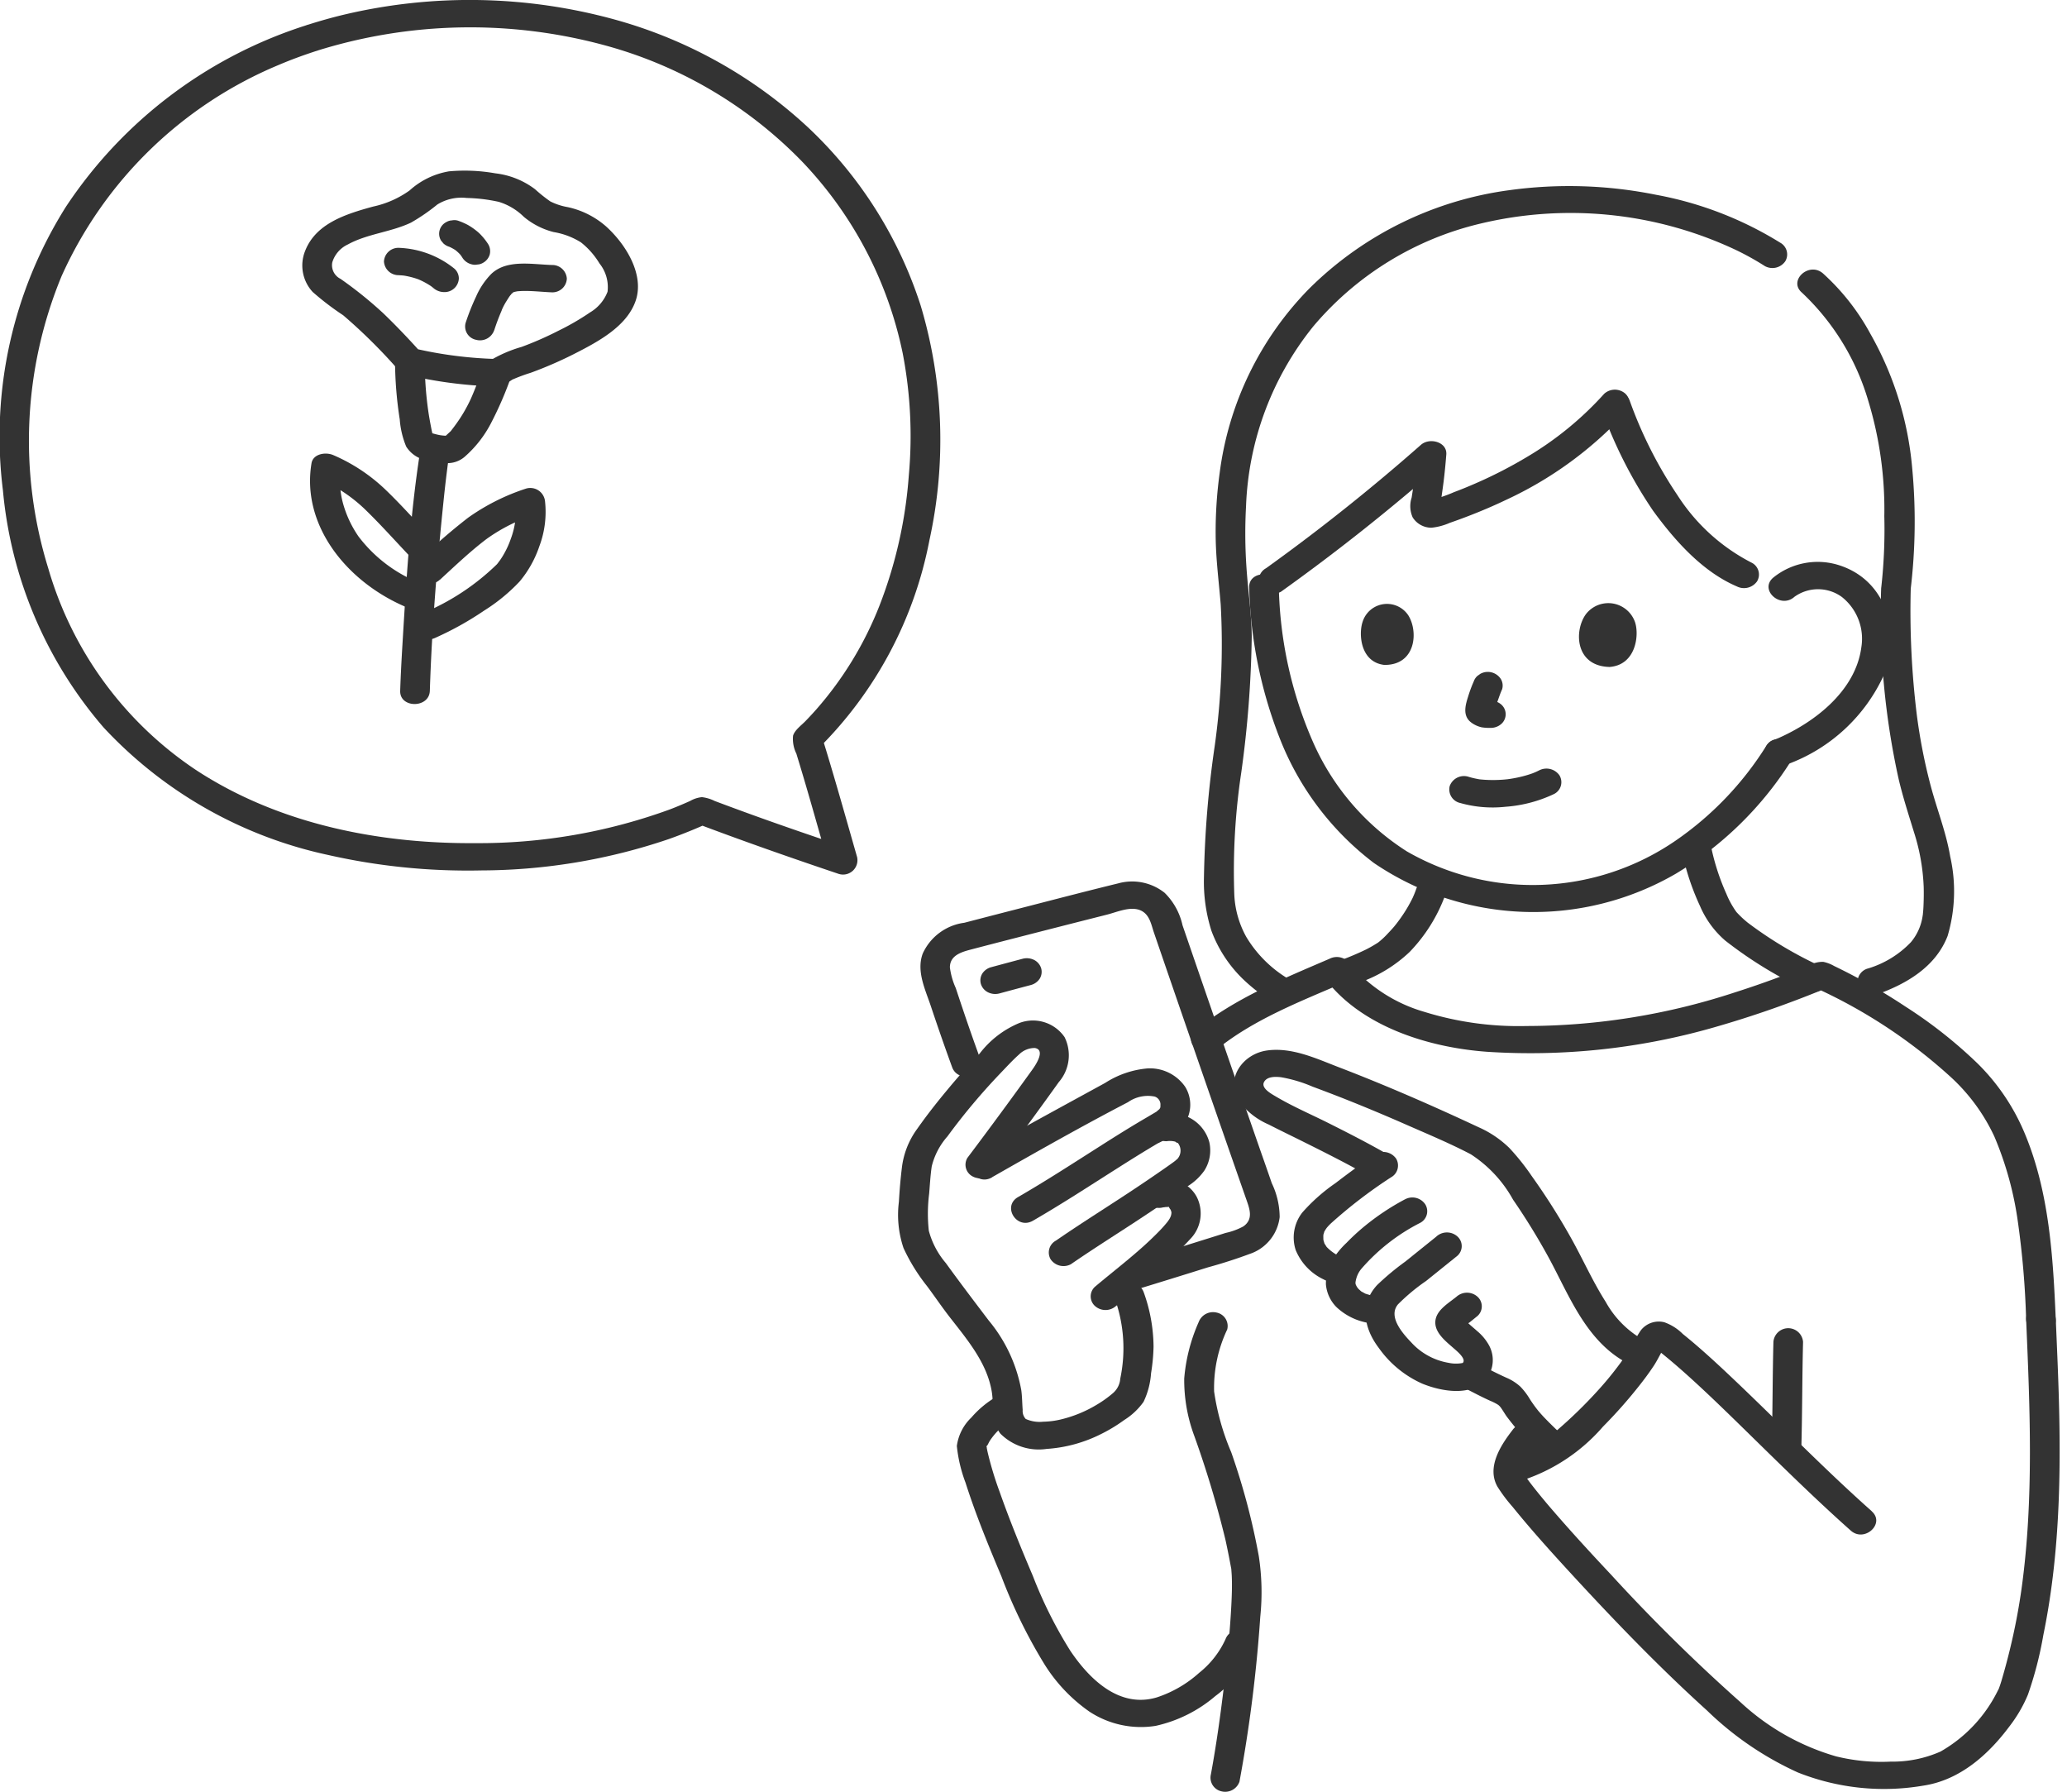 <svg xmlns="http://www.w3.org/2000/svg" xmlns:xlink="http://www.w3.org/1999/xlink" width="150" height="130" viewBox="0 0 150 130"><defs><clipPath id="a"><rect width="150" height="130" fill="#333"/></clipPath></defs><g clip-path="url(#a)"><path d="M272.382,147.775a17.858,17.858,0,0,0,1.3,3.915,6.862,6.862,0,0,0,1.832,2.508,30.1,30.1,0,0,0,5.892,3.6c1.214.614,2.3-1.1,1.085-1.713a28.8,28.8,0,0,1-5.36-3.2c-.173-.143-.342-.289-.5-.445-.081-.078-.16-.159-.237-.241-.228-.242.09.131-.1-.117a6.457,6.457,0,0,1-.695-1.267,16.479,16.479,0,0,1-1.14-3.559,1.1,1.1,0,0,0-1.321-.694,1,1,0,0,0-.751,1.22Z" transform="translate(-150.313 -85.951)" fill="#333"/><path d="M217.6,161.809a10.193,10.193,0,0,0,3.9-2.31,11.73,11.73,0,0,0,2.569-4.09.993.993,0,0,0-.751-1.22,1.114,1.114,0,0,0-1.323.693c-.056.158-.114.314-.179.468,0,0-.126.289-.055.134-.036.077-.073.153-.112.229a10.021,10.021,0,0,1-.538.936q-.28.433-.6.841c-.014.018-.171.212-.111.14s-.1.117-.116.134c-.12.136-.245.27-.37.4a5.667,5.667,0,0,1-.7.651l0,0-.092.06c-.1.06-.2.124-.3.182q-.237.137-.481.262-.895.432-1.833.779a.953.953,0,0,0-.386,1.357,1.164,1.164,0,0,0,1.471.356Z" transform="translate(-119.203 -90.431)" fill="#333"/><path d="M287.922,101.171a2.937,2.937,0,0,1,3.458-.007A3.863,3.863,0,0,1,292.8,104.8c-.414,3.213-3.479,5.594-6.5,6.81a.957.957,0,0,0-.386,1.357,1.156,1.156,0,0,0,1.471.356,12.393,12.393,0,0,0,7.1-6.607c1.139-2.875.211-6.627-3.143-7.8a5.123,5.123,0,0,0-4.944.853c-1.017.871.507,2.271,1.523,1.406Z" transform="translate(-157.722 -57.853)" fill="#333"/><path d="M202.311,101.758a32.221,32.221,0,0,0,2.2,10.9,20.9,20.9,0,0,0,6.846,9.085,20.6,20.6,0,0,0,21.921.777,25.262,25.262,0,0,0,8.42-8.281c.689-1.11-1.169-2.111-1.857-1a23.405,23.405,0,0,1-6.59,6.888,18.312,18.312,0,0,1-19.5.776,17.967,17.967,0,0,1-6.819-7.956,29.472,29.472,0,0,1-2.47-11.19C204.412,100.484,202.26,100.478,202.311,101.758Z" transform="translate(-111.658 -59.131)" fill="#333"/><path d="M236.775,36.757a26,26,0,0,0-8.988-3.464,31.8,31.8,0,0,0-10.685-.331,25.382,25.382,0,0,0-14.5,7.148,23.34,23.34,0,0,0-6.491,13.382,31.174,31.174,0,0,0-.289,4.481c.008,1.695.229,3.348.366,5.035a52.949,52.949,0,0,1-.436,10.288,73.958,73.958,0,0,0-.78,9.555,11.737,11.737,0,0,0,.546,3.852,9.468,9.468,0,0,0,2.3,3.508,12.967,12.967,0,0,0,2.073,1.61,1.137,1.137,0,0,0,1.471-.356.97.97,0,0,0-.386-1.358,8.854,8.854,0,0,1-2.924-2.956,6.952,6.952,0,0,1-.876-3.052,47.983,47.983,0,0,1,.506-8.9,78.771,78.771,0,0,0,.759-9.868c-.016-1.645-.264-3.256-.376-4.893a36.189,36.189,0,0,1-.039-4.534,22.074,22.074,0,0,1,4.9-13.088A22.718,22.718,0,0,1,215,35.391a28.144,28.144,0,0,1,18.487,1.863,19.851,19.851,0,0,1,2.2,1.217,1.136,1.136,0,0,0,1.472-.356.971.971,0,0,0-.386-1.358Z" transform="translate(-107.603 -19.159)" fill="#333"/><path d="M296.8,99.926c2.278-.8,4.34-2.067,5.189-4.264a11.427,11.427,0,0,0,.187-5.771c-.293-1.746-.96-3.412-1.415-5.126a40.182,40.182,0,0,1-1.01-5.167,61.813,61.813,0,0,1-.437-9.138l-.79.957a1.064,1.064,0,0,0,.79-.957,41.4,41.4,0,0,0,.106-8.728,23.927,23.927,0,0,0-3.038-9.765,16.47,16.47,0,0,0-3.444-4.382c-1.013-.868-2.537.531-1.521,1.4a17.55,17.55,0,0,1,4.814,7.849,27.085,27.085,0,0,1,1.165,8.373,37.8,37.8,0,0,1-.231,5.25l.79-.953a1.042,1.042,0,0,0-.789.957,55.259,55.259,0,0,0,1.272,13.829c.307,1.3.717,2.56,1.108,3.835a14.877,14.877,0,0,1,.707,3.975c.013.449.006.9-.013,1.35-.005.121-.012.242-.021.363-.006.076-.014.152-.021.228-.026.286.016-.041-.017.132a3.8,3.8,0,0,1-.857,1.943,7.134,7.134,0,0,1-3.092,1.9,1.012,1.012,0,0,0-.751,1.22,1.1,1.1,0,0,0,1.323.693Z" transform="translate(-160.653 -27.753)" fill="#333"/><path d="M259.285,69.9a32.684,32.684,0,0,0,3.764,7.435c1.53,2.093,3.528,4.391,6.066,5.481a1.161,1.161,0,0,0,1.471-.356A.959.959,0,0,0,270.2,81.1a13.957,13.957,0,0,1-5.377-4.885,30.8,30.8,0,0,1-3.464-6.845,1.119,1.119,0,0,0-1.323-.693.994.994,0,0,0-.751,1.221Z" transform="translate(-143.083 -40.272)" fill="#333"/><path d="M228.945,68.669a23.938,23.938,0,0,1-5.653,4.619,32.414,32.414,0,0,1-3.427,1.778c-.6.268-1.206.521-1.824.751a10.717,10.717,0,0,1-1.927.635h.572q.293.832.33.4c.011-.067.022-.135.033-.2q.04-.251.078-.5c.052-.354.1-.709.147-1.063.083-.667.147-1.336.2-2.006.069-.9-1.2-1.25-1.837-.7a143.547,143.547,0,0,1-11.25,8.961A.98.98,0,0,0,204,82.693a1.134,1.134,0,0,0,1.471.356,148.772,148.772,0,0,0,11.686-9.271l-1.837-.7c-.08,1.052-.191,2.1-.363,3.146a1.985,1.985,0,0,0,.078,1.429,1.6,1.6,0,0,0,1.363.748,4.349,4.349,0,0,0,1.327-.353c.475-.163.946-.337,1.414-.518.9-.349,1.787-.725,2.654-1.141a27.38,27.38,0,0,0,8.672-6.317.964.964,0,0,0,0-1.4,1.15,1.15,0,0,0-1.521,0Z" transform="translate(-112.517 -40.112)" fill="#333"/><path d="M157.91,244.823a7.136,7.136,0,0,0-1.889,1.549,3.507,3.507,0,0,0-1.057,2.064,10.481,10.481,0,0,0,.63,2.664c.734,2.3,1.658,4.553,2.6,6.789a37.685,37.685,0,0,0,3.044,6.25,11.776,11.776,0,0,0,3.351,3.577,6.8,6.8,0,0,0,4.8,1.031,9.973,9.973,0,0,0,4.333-2.162A8.572,8.572,0,0,0,176.529,263c.444-1.212-1.633-1.733-2.074-.527a6.641,6.641,0,0,1-1.9,2.42,8.6,8.6,0,0,1-3.081,1.788c-2.751.818-4.923-1.372-6.28-3.39a31.651,31.651,0,0,1-2.712-5.419c-.858-2.019-1.69-4.051-2.416-6.115a24.671,24.671,0,0,1-.864-2.852c-.023-.1-.045-.21-.064-.314-.007-.037-.012-.074-.019-.11-.026-.137.054.178.008.056-.068-.177.068-.146-.035-.009.111-.147.179-.333.281-.489a4.747,4.747,0,0,1,1.622-1.5c1.17-.678.09-2.395-1.085-1.714Z" transform="translate(-85.527 -143.525)" fill="#333"/><path d="M287.067,234.117c-.065,2.493-.055,4.988-.119,7.482a1.079,1.079,0,0,0,2.151,0v0c.065-2.493.055-4.988.119-7.482a1.079,1.079,0,0,0-2.151,0" transform="translate(-158.372 -136.756)" fill="#333"/><path d="M192.835,231.041a12.614,12.614,0,0,0-1.045,4.08,11.594,11.594,0,0,0,.729,4.167,73.212,73.212,0,0,1,2.264,7.545q.206.946.382,1.9c.1.532.016-.124.045.278.01.141.022.282.029.424.032.71.006,1.423-.03,2.132-.1,1.955-.3,3.906-.533,5.851-.258,2.152-.558,4.3-.952,6.436a1.014,1.014,0,0,0,.751,1.22,1.1,1.1,0,0,0,1.323-.693A104.34,104.34,0,0,0,197.31,252.4a17.231,17.231,0,0,0-.109-4.391,49.6,49.6,0,0,0-2-7.534,17.563,17.563,0,0,1-1.242-4.408,9.888,9.888,0,0,1,.951-4.5.994.994,0,0,0-.751-1.221,1.113,1.113,0,0,0-1.323.693Z" transform="translate(-105.852 -135.107)" fill="#333"/><path d="M280.533,230.253c.278,6.473.561,13.014-.324,19.46a44.929,44.929,0,0,1-.861,4.5q-.276,1.134-.608,2.255c-.052.177-.111.349-.174.523s.086-.165,0,.01c-.042.083-.082.165-.125.246a10.342,10.342,0,0,1-4.122,4.348,8.6,8.6,0,0,1-3.618.73,13.765,13.765,0,0,1-3.964-.382,17.181,17.181,0,0,1-6.914-3.911,127.836,127.836,0,0,1-9.405-9.264c-1.464-1.556-2.908-3.129-4.3-4.743q-.216-.252-.432-.506l-.081-.1-.207-.248c-.229-.278-.455-.557-.676-.841-.176-.226-.349-.455-.512-.688-.042-.06-.155-.236-.147-.216a1.529,1.529,0,0,1,.083-.641,5.8,5.8,0,0,1,.972-1.518.958.958,0,0,0-.386-1.358,1.152,1.152,0,0,0-1.471.356c-.873,1.125-1.882,2.7-1.1,4.1a11.2,11.2,0,0,0,1.1,1.469c1.281,1.584,2.649,3.108,4.033,4.616,3.215,3.5,6.533,6.958,10.087,10.172a23.225,23.225,0,0,0,6.577,4.486,16.908,16.908,0,0,0,9.137.955c2.68-.407,4.743-2.307,6.224-4.293a10.074,10.074,0,0,0,1.344-2.306,26.775,26.775,0,0,0,1.118-4.322c1.361-6.614,1.3-13.422,1.021-20.122q-.057-1.383-.117-2.766c-.055-1.272-2.206-1.279-2.151,0Z" transform="translate(-133.498 -134.509)" fill="#333"/><path d="M194.755,174.685c2.686-2.178,6.067-3.483,9.273-4.864l-1.471-.356c2.567,3.486,7.423,5.068,11.8,5.389a48.3,48.3,0,0,0,16.394-1.744,75.26,75.26,0,0,0,8.424-2.946h-1.086a37.774,37.774,0,0,1,9.79,6.394A13.681,13.681,0,0,1,251.185,181a24.347,24.347,0,0,1,1.707,6.183,62.917,62.917,0,0,1,.6,7.1c.055,1.272,2.206,1.279,2.151,0-.195-4.5-.464-9.188-2.223-13.435a15.467,15.467,0,0,0-3.455-5.148,33.489,33.489,0,0,0-5.227-4.123,43.334,43.334,0,0,0-5.182-2.947,2.622,2.622,0,0,0-.784-.3,2.021,2.021,0,0,0-1.034.26q-.915.372-1.841.723c-1.171.441-2.355.856-3.551,1.236a48.582,48.582,0,0,1-15.109,2.436,23.054,23.054,0,0,1-7.435-1.033,11.094,11.094,0,0,1-5.387-3.491,1.166,1.166,0,0,0-1.472-.356c-3.393,1.461-6.866,2.869-9.708,5.174-1.042.845.484,2.243,1.521,1.4Z" transform="translate(-106.458 -98.542)" fill="#333"/><path d="M236.666,241.07c.6.307,1.188.62,1.8.895q.244.1.475.231c.065.037.175.117.06.026a2.091,2.091,0,0,1,.205.189c-.1-.1-.011-.011.033.05s.087.124.129.19c.094.145.185.292.282.435a20.3,20.3,0,0,0,2.676,2.929,1.151,1.151,0,0,0,1.521,0,.957.957,0,0,0,0-1.4c-.473-.466-.963-.918-1.421-1.4-.1-.1-.194-.207-.288-.311q-.085-.1-.169-.193c.1.111.029.033-.026-.035a9.786,9.786,0,0,1-.6-.835,4.834,4.834,0,0,0-.684-.9,3.582,3.582,0,0,0-1.023-.652c-.643-.289-1.267-.612-1.892-.933a1.127,1.127,0,0,0-1.471.356A.951.951,0,0,0,236.666,241.07Z" transform="translate(-130.326 -140.331)" fill="#333"/><path d="M210.725,191.689c-1.305-.739-2.646-1.424-3.992-2.1-1.279-.642-2.629-1.219-3.854-1.946-.339-.2-1.1-.612-.851-1.059.221-.4.814-.387,1.227-.339a10.116,10.116,0,0,1,2.278.679q1.116.414,2.222.848,2.339.926,4.638,1.938c1.552.681,3.146,1.346,4.641,2.13a9.245,9.245,0,0,1,3.062,3.293,47.774,47.774,0,0,1,2.539,4.118c1.549,2.824,2.809,6.384,6.084,7.9,1.234.572,2.324-1.14,1.085-1.714a7.118,7.118,0,0,1-2.991-2.9c-.946-1.486-1.652-3.092-2.509-4.622a48.184,48.184,0,0,0-2.855-4.5,16.744,16.744,0,0,0-1.629-2.041,7.56,7.56,0,0,0-2.223-1.5c-3.334-1.56-6.712-3.036-10.165-4.361-1.615-.62-3.374-1.455-5.174-1.211s-3.028,2.047-2.113,3.6a5.308,5.308,0,0,0,2.213,1.773c.767.394,1.546.769,2.319,1.153,1.671.831,3.342,1.667,4.96,2.584,1.182.67,2.264-1.046,1.085-1.713Z" transform="translate(-110.293 -108.086)" fill="#333"/><path d="M215.486,202.316q-1.5,1.027-2.937,2.132a13.128,13.128,0,0,0-2.411,2.137,2.947,2.947,0,0,0-.476,2.715,4.065,4.065,0,0,0,2.016,2.126c1.187.661,2.269-1.052,1.085-1.714a3.2,3.2,0,0,1-.818-.6c-.127-.124,0,.021-.05-.06l-.125-.194c-.049-.076-.041-.1-.007,0-.031-.085-.052-.168-.079-.254s-.014-.1-.005,0c-.007-.078-.01-.155-.01-.232a1.454,1.454,0,0,1,.013-.242c-.022.121.034-.078.045-.114.026-.081-.026.016.048-.108a2.4,2.4,0,0,1,.151-.229,3.547,3.547,0,0,1,.287-.305,34.86,34.86,0,0,1,4.356-3.341.98.98,0,0,0,.386-1.358,1.136,1.136,0,0,0-1.472-.356Z" transform="translate(-115.636 -118.604)" fill="#333"/><path d="M220.467,210.319a17.715,17.715,0,0,0-2.981,1.992,15.486,15.486,0,0,0-1.251,1.157,6.309,6.309,0,0,0-1.1,1.364,3.411,3.411,0,0,0-.4,1.654,2.66,2.66,0,0,0,.762,1.646,4.435,4.435,0,0,0,2.926,1.208,1.043,1.043,0,0,0,1.075-.992,1.061,1.061,0,0,0-1.075-.992c-.066-.007-.364-.062-.505-.1-.1-.026-.207-.057-.308-.092s.1.062-.061-.03c-.078-.044-.16-.087-.239-.131-.17-.093.056.056-.026-.019-.051-.047-.1-.09-.154-.138s-.171-.228-.045-.044a1.11,1.11,0,0,1-.2-.347c-.035-.11,0,.121,0-.065-.009-.256-.05.139.011-.135a1.917,1.917,0,0,1,.4-.884,14.106,14.106,0,0,1,4.26-3.338.951.951,0,0,0,.386-1.358,1.127,1.127,0,0,0-1.472-.356Z" transform="translate(-118.515 -123.298)" fill="#333"/><path d="M226.314,216.6l-2.267,1.824a19.005,19.005,0,0,0-2.037,1.695c-1.3,1.394-.968,3.14.1,4.555a7.7,7.7,0,0,0,3.181,2.614c1.4.566,3.54.945,4.62-.331a2.231,2.231,0,0,0,.186-2.5,3.637,3.637,0,0,0-.829-.985c-.175-.158-.358-.308-.535-.467-.059-.053-.118-.107-.175-.162s-.118-.117-.173-.179q-.122-.15,0,.059l-.147.5a2.354,2.354,0,0,1,.466-.381l.58-.469a.939.939,0,0,0,0-1.4,1.14,1.14,0,0,0-1.521,0c-.639.517-1.561,1.027-1.539,1.907.02.785.837,1.395,1.4,1.892.248.217.862.741.588,1.01a2.581,2.581,0,0,1-1.041-.014,4.716,4.716,0,0,1-2.7-1.488c-.638-.663-1.694-1.87-.954-2.753a14.259,14.259,0,0,1,2.037-1.695l2.267-1.824a.939.939,0,0,0,.013-1.4,1.14,1.14,0,0,0-1.521-.012l-.013.012Z" transform="translate(-122.065 -126.89)" fill="#333"/><path d="M270.231,245.717c-3.616-3.212-6.945-6.677-10.458-9.984-.727-.685-1.463-1.361-2.221-2.015q-.508-.439-1.033-.861a3.59,3.59,0,0,0-1.338-.847,1.647,1.647,0,0,0-1.691.566c-.358.5-.6,1.08-.936,1.592a24.257,24.257,0,0,1-2.249,2.852,33.265,33.265,0,0,1-2.995,2.9,7.418,7.418,0,0,1-3.034,1.654,1,1,0,1,0,.572,1.914,13.163,13.163,0,0,0,5.887-3.912,34.725,34.725,0,0,0,2.526-2.84c.406-.506.794-1.024,1.149-1.561.339-.511.577-1.1.936-1.592l-.386.356c-.206.145-.717-.262-.277.078l.314.248q.382.307.755.624c.544.461,1.075.935,1.6,1.415,1.191,1.091,2.347,2.214,3.5,3.341,2.584,2.526,5.147,5.071,7.86,7.482,1,.886,2.52-.515,1.521-1.4Z" transform="translate(-134.402 -136.072)" fill="#333"/><path d="M153.443,167.694q-.64-1.748-1.235-3.51-.291-.859-.574-1.719a5.192,5.192,0,0,1-.427-1.5c0-.82.73-1.088,1.464-1.281q1.633-.428,3.271-.848,3.331-.857,6.666-1.7c.742-.188,1.708-.637,2.455-.3.646.3.752,1.024.95,1.6q3.33,9.715,6.721,19.41c.235.673.5,1.4-.234,1.912a4.8,4.8,0,0,1-1.286.473q-.852.272-1.706.537-2.753.864-5.514,1.707a1,1,0,1,0,.572,1.913q2.681-.817,5.355-1.657,1.655-.452,3.254-1.056a3.208,3.208,0,0,0,1.963-2.594,5.767,5.767,0,0,0-.572-2.46q-.4-1.161-.81-2.322-.967-2.777-1.929-5.555-1.877-5.415-3.739-10.837a4.73,4.73,0,0,0-1.3-2.356,3.789,3.789,0,0,0-3.375-.681c-2.391.583-4.77,1.207-7.152,1.819q-2,.514-4.005,1.036a3.87,3.87,0,0,0-3.019,2.232c-.478,1.281.185,2.609.592,3.831q.74,2.22,1.542,4.423c.44,1.2,2.519.687,2.074-.527Z" transform="translate(-82.274 -90.774)" fill="#333"/><path d="M160.136,170.745q1.149-.312,2.3-.616a1.111,1.111,0,0,0,.643-.455.943.943,0,0,0,.108-.764,1.016,1.016,0,0,0-.493-.593,1.193,1.193,0,0,0-.829-.1q-1.15.306-2.3.616a1.11,1.11,0,0,0-.643.455.945.945,0,0,0-.108.764,1.016,1.016,0,0,0,.493.593,1.187,1.187,0,0,0,.829.1Z" transform="translate(-87.632 -98.659)" fill="#333"/><path d="M158.692,195.4c3.257-1.857,6.534-3.712,9.869-5.448a2.516,2.516,0,0,1,1.944-.408.615.615,0,0,1,.411.5c.01.062-.006.279,0,.269-.021.079-.093.165-.055.124-.033.035-.309.26-.177.165-.076.053-.159.1-.239.147-.448.268-.9.527-1.352.8-.864.521-1.718,1.057-2.569,1.6-1.966,1.25-3.918,2.519-5.942,3.688-1.17.676-.09,2.394,1.086,1.713,2.054-1.187,4.033-2.477,6.03-3.744,1-.635,2-1.263,3.025-1.867a5.758,5.758,0,0,0,1.963-1.46,2.478,2.478,0,0,0,.03-2.64,3.111,3.111,0,0,0-2.73-1.339,6.744,6.744,0,0,0-3.081,1.054l-2.82,1.541c-2.167,1.186-4.332,2.376-6.476,3.6-1.175.67-.1,2.387,1.086,1.713Z" transform="translate(-86.706 -109.981)" fill="#333"/><path d="M178.386,197.466a1.528,1.528,0,0,1,.714.046c-.205-.071.25.174.068.039.147.11-.01-.061.1.1a.9.9,0,0,1-.117,1.136c.095-.1-.094.074-.116.092-.123.1-.26.192-.39.286-.231.165-.464.327-.7.489q-.823.571-1.658,1.127c-1.959,1.31-3.972,2.554-5.91,3.891a.979.979,0,0,0-.386,1.358,1.134,1.134,0,0,0,1.471.356c1.752-1.208,3.568-2.336,5.343-3.514,1.058-.7,2.108-1.413,3.139-2.15a4.119,4.119,0,0,0,1.2-1.128,2.717,2.717,0,0,0,.363-2.058,2.823,2.823,0,0,0-3.121-2.061,1.062,1.062,0,0,0-1.075.992,1.045,1.045,0,0,0,1.075.992Z" transform="translate(-93.747 -114.66)" fill="#333"/><path d="M181.874,209.064c.019,0,.358-.041.14-.026.1-.006.189,0,.285-.006-.138,0-.112-.03.012.01q.114.033-.064-.029c.085.05.1.052.033.008-.056-.106.061.059.09.09-.128-.139.058.105.067.124a1.015,1.015,0,0,1,.071.235c-.012-.129-.024.155-.007.041.014-.095-.034.141-.041.165-.02.064-.123.255-.033.1a2.993,2.993,0,0,1-.224.345,10,10,0,0,1-.742.816c-1.389,1.406-3,2.609-4.517,3.888a.939.939,0,0,0,.013,1.4,1.14,1.14,0,0,0,1.508,0,41.123,41.123,0,0,0,5.422-4.892,2.657,2.657,0,0,0,.471-2.981A2.369,2.369,0,0,0,183,207.169a3.389,3.389,0,0,0-1.7-.016,1,1,0,0,0-.751,1.22,1.111,1.111,0,0,0,1.323.693Z" transform="translate(-97.487 -121.46)" fill="#333"/><path d="M152.361,190.079q2.431-3.21,4.77-6.483a2.969,2.969,0,0,0,.423-3.269,2.785,2.785,0,0,0-3.259-1.033,6.987,6.987,0,0,0-2.907,2.232q-1.233,1.282-2.359,2.646c-.756.909-1.49,1.843-2.166,2.806a5.954,5.954,0,0,0-1.113,2.8c-.1.827-.173,1.669-.219,2.5a7.5,7.5,0,0,0,.336,3.355,13.467,13.467,0,0,0,1.705,2.758c.577.773,1.112,1.569,1.709,2.331,1.275,1.631,2.654,3.287,2.99,5.331.168,1.026-.061,2.145.627,3.046a3.934,3.934,0,0,0,3.35,1.107,10.267,10.267,0,0,0,3.963-1.084,11.5,11.5,0,0,0,1.675-1.016,4.874,4.874,0,0,0,1.4-1.318,5.682,5.682,0,0,0,.543-2.067,13.8,13.8,0,0,0,.182-1.929,11.819,11.819,0,0,0-.707-3.933c-.415-1.213-2.493-.695-2.074.527a10.66,10.66,0,0,1,.365,5.721,1.524,1.524,0,0,1-.535,1.055,8.15,8.15,0,0,1-1.18.842,9.176,9.176,0,0,1-2.6,1.064,5.984,5.984,0,0,1-1.272.163,2.454,2.454,0,0,1-1.273-.2.846.846,0,0,1-.221-.651c-.037-.479-.037-.954-.1-1.431a10.96,10.96,0,0,0-2.368-5.066c-1.049-1.382-2.094-2.759-3.109-4.162a5.991,5.991,0,0,1-1.235-2.346,11.5,11.5,0,0,1,.025-2.69c.055-.659.09-1.33.188-1.984a5.119,5.119,0,0,1,1.142-2.174,45.7,45.7,0,0,1,3.854-4.592c.437-.455.867-.928,1.341-1.35a1.61,1.61,0,0,1,1.139-.469c.8.128.082,1.21-.175,1.567q-2.317,3.224-4.71,6.4a.958.958,0,0,0,.386,1.357,1.15,1.15,0,0,0,1.471-.356Z" transform="translate(-80.299 -105.078)" fill="#333"/><path d="M22.363,1.792A32.864,32.864,0,0,0,4.786,15,31.282,31.282,0,0,0,.213,35.584,30.55,30.55,0,0,0,7.524,52.79a31.183,31.183,0,0,0,16.242,9.234,45.93,45.93,0,0,0,11.168,1.131,42.683,42.683,0,0,0,13.611-2.278q1.495-.533,2.934-1.19l-.829.1c3.381,1.276,6.794,2.47,10.226,3.624A1.044,1.044,0,0,0,62.2,62.19c-.843-2.94-1.665-5.885-2.574-8.808l-.276.965a28.965,28.965,0,0,0,8.1-15.163,33.96,33.96,0,0,0-.634-17,30.6,30.6,0,0,0-8.134-12.9,33.773,33.773,0,0,0-14-7.845,39.652,39.652,0,0,0-19.723-.374c-.876.209-1.74.455-2.595.725a1,1,0,1,0,.572,1.913,37.252,37.252,0,0,1,20.958-.413,31.414,31.414,0,0,1,14.281,8.4A28.425,28.425,0,0,1,65.51,25.642a31.659,31.659,0,0,1,.442,8.846,32.5,32.5,0,0,1-2.123,9.439,25.507,25.507,0,0,1-4.608,7.565q-.37.417-.759.818c-.3.314-.786.654-.91,1.069a2.407,2.407,0,0,0,.238,1.3q.177.579.35,1.155c.425,1.414.83,2.834,1.234,4.253q.375,1.316.751,2.631l1.323-1.22c-2.24-.754-4.478-1.517-6.7-2.319q-1.448-.523-2.887-1.064a2.763,2.763,0,0,0-.925-.276,2.1,2.1,0,0,0-.848.274c-.483.217-.972.423-1.468.613a40.411,40.411,0,0,1-14.1,2.45c-7.139.056-14.335-1.43-20.217-5.254a26.385,26.385,0,0,1-10.8-14.683,31.28,31.28,0,0,1,.968-21.209A29.841,29.841,0,0,1,20.218,4.716c.887-.379,1.8-.712,2.718-1.011a1.009,1.009,0,0,0,.751-1.22,1.1,1.1,0,0,0-1.323-.693" transform="translate(0 -0.001)" fill="#333"/><path d="M237.91,118.654a9.4,9.4,0,0,0-.385,1.04c-.188.589-.414,1.329.121,1.827a1.768,1.768,0,0,0,.394.263,2,2,0,0,0,.464.165,3.516,3.516,0,0,0,.663.041,1.152,1.152,0,0,0,.762-.289.939.939,0,0,0,0-1.4,1.18,1.18,0,0,0-.762-.289,2.891,2.891,0,0,1-.35,0l.286.036a.943.943,0,0,1-.172-.045l.257.1a1.2,1.2,0,0,1-.231-.127l.218.155-.008-.007.168.2a.112.112,0,0,1-.009-.016l.108.237a.187.187,0,0,1-.01-.038l.039.264a.625.625,0,0,1,.007-.156l-.039.264a5.212,5.212,0,0,1,.262-.931c.09-.256.179-.514.292-.762a.924.924,0,0,0-.108-.764,1.127,1.127,0,0,0-1.471-.356l-.218.155a.973.973,0,0,0-.276.438Z" transform="translate(-130.977 -69.178)" fill="#333"/><path d="M220.522,107.3c-.3.881-.168,2.922,1.571,3.126,2.305.028,2.487-2.434,1.739-3.606a1.855,1.855,0,0,0-3.31.48" transform="translate(-121.639 -62.183)" fill="#333"/><path d="M259.805,107.3c.288.931.039,3.056-1.865,3.2-2.509-.062-2.587-2.638-1.714-3.832a2.052,2.052,0,0,1,3.58.631" transform="translate(-141.137 -62.108)" fill="#333"/><path d="M235.492,137.4a8.612,8.612,0,0,0,3.293.278,9.884,9.884,0,0,0,3.533-.928.959.959,0,0,0,.386-1.357,1.152,1.152,0,0,0-1.471-.356c-.1.049-.2.1-.3.141,0,0-.247.1-.107.047s-.05.017-.073.026c-.236.084-.476.157-.72.219s-.5.117-.759.16l-.182.029c-.023,0-.22.032-.085.014s-.062.007-.086.009l-.229.022a9.584,9.584,0,0,1-1.473.011l-.212-.018c-.187-.017.036.01.037.006a2.373,2.373,0,0,1-.319-.05,5.556,5.556,0,0,1-.661-.165,1.1,1.1,0,0,0-1.323.693,1.008,1.008,0,0,0,.751,1.22Z" transform="translate(-129.539 -79.142)" fill="#333"/><path d="M63.978,62.045a28.136,28.136,0,0,0,.342,4.2,6.329,6.329,0,0,0,.468,1.971,2.2,2.2,0,0,0,1.442.988,5.861,5.861,0,0,0,1.479.213,1.9,1.9,0,0,0,1.337-.471,8.308,8.308,0,0,0,1.879-2.393,25.774,25.774,0,0,0,1.486-3.431A.992.992,0,0,0,71.66,61.9a1.117,1.117,0,0,0-1.323.693c-.179.465-.355.931-.538,1.394q-.113.283-.233.565l-.074.169c0,.01-.066.148-.021.048s-.03.064-.042.088l-.08.165a10.945,10.945,0,0,1-.68,1.185q-.2.3-.419.592c-.066.088-.134.175-.2.262-.186.24.114-.094-.056.062-.119.11-.235.222-.358.328-.057.05-.126.1-.179.149-.076.078.131-.091.124-.086.234-.127.266-.089.155-.064.045-.01.278-.009.069-.017-.076,0-.151,0-.227-.006s-.173-.015-.259-.021c.248.019-.008,0-.115-.024a5.546,5.546,0,0,1-.544-.137c-.2-.058.179.034-.006-.005.012,0-.112-.056-.109-.06.015-.022.153.14.172.154-.112-.086-.03-.091-.008-.011-.013-.044-.026-.088-.037-.134-.031-.124-.054-.251-.079-.377q-.089-.455-.164-.912a25.493,25.493,0,0,1-.294-3.851,1.079,1.079,0,0,0-2.151,0Z" transform="translate(-35.311 -35.816)" fill="#333"/><path d="M66.962,95.7c.148-4.611.526-9.23,1-13.822q.089-.866.193-1.731.045-.36.09-.719c.013-.1.028-.2.042-.3.022-.153-.025.165,0,.019.009-.064.019-.127.029-.191a1.018,1.018,0,0,0-.751-1.221,1.1,1.1,0,0,0-1.323.693c-.714,4.6-.99,9.29-1.269,13.931-.067,1.114-.127,2.228-.163,3.343-.041,1.277,2.11,1.276,2.151,0Z" transform="translate(-35.769 -45.578)" fill="#333"/><path d="M57.524,43.1c-.857-.957-1.748-1.89-2.677-2.786a28.98,28.98,0,0,0-3.12-2.512,1.1,1.1,0,0,1-.593-1.189,2.1,2.1,0,0,1,1.125-1.3c1.407-.779,3.128-.894,4.587-1.587a13.91,13.91,0,0,0,1.91-1.314,3.327,3.327,0,0,1,2.135-.475,11.91,11.91,0,0,1,2.317.279,4.411,4.411,0,0,1,1.828,1.09A5.445,5.445,0,0,0,67.2,34.411a5.374,5.374,0,0,1,1.979.747,5.646,5.646,0,0,1,1.344,1.527,2.739,2.739,0,0,1,.587,2.056,2.983,2.983,0,0,1-1.271,1.5,18.2,18.2,0,0,1-2.3,1.332,24.242,24.242,0,0,1-2.668,1.171,9.509,9.509,0,0,0-2.324,1.011l.543-.135a29.759,29.759,0,0,1-6.033-.773,1.12,1.12,0,0,0-1.323.693.994.994,0,0,0,.751,1.22,31.9,31.9,0,0,0,6.43.851,2.749,2.749,0,0,0,1.279-.492,12.78,12.78,0,0,1,1.344-.5,28.946,28.946,0,0,0,3.088-1.336c1.758-.894,3.866-2,4.519-3.873.664-1.906-.708-4.118-2.154-5.419A6.2,6.2,0,0,0,68.215,32.6a4.535,4.535,0,0,1-1.258-.413,11.038,11.038,0,0,1-1.109-.885,5.884,5.884,0,0,0-2.882-1.153,12.716,12.716,0,0,0-3.357-.145,5.65,5.65,0,0,0-2.86,1.384,7.07,7.07,0,0,1-2.635,1.169c-2.024.551-4.19,1.237-4.959,3.245a2.826,2.826,0,0,0,.559,2.957,20.094,20.094,0,0,0,2.214,1.69A39.648,39.648,0,0,1,56.006,44.5a1.15,1.15,0,0,0,1.521,0,.958.958,0,0,0,0-1.4Z" transform="translate(-27.021 -17.573)" fill="#333"/><path d="M71.905,40.589l.067.025-.257-.1a3.194,3.194,0,0,1,.688.372l-.217-.155a3.049,3.049,0,0,1,.562.52l-.168-.2a2.856,2.856,0,0,1,.239.336,1.1,1.1,0,0,0,.643.455.886.886,0,0,0,.429.018.852.852,0,0,0,.4-.118,1.016,1.016,0,0,0,.493-.593.978.978,0,0,0-.108-.765,4.342,4.342,0,0,0-.46-.6,2.971,2.971,0,0,0-.379-.36,4.825,4.825,0,0,0-.627-.431,4.881,4.881,0,0,0-.733-.318.886.886,0,0,0-.429-.018.852.852,0,0,0-.4.118.951.951,0,0,0-.386,1.357h0l.168.2a1.089,1.089,0,0,0,.475.255Z" transform="translate(-39.249 -22.667)" fill="#333"/><path d="M77.444,51.084q.118-.368.255-.73.083-.219.173-.436c.026-.064.053-.127.08-.19.052-.12.056-.159,0-.016a4.647,4.647,0,0,1,.408-.781c.075-.124.155-.248.241-.366a1.639,1.639,0,0,0,.108-.139c-.134.232-.075.088,0,.017.041-.041.09-.079.131-.121.111-.121-.224.115-.066.044a.951.951,0,0,0,.116-.062q-.269.1-.1.041c.031-.01.063-.019.095-.028.078-.021.156-.034.234-.051.21-.047-.237.017,0,0,.167-.013.334-.022.5-.024.672-.006,1.344.075,2.016.1a1.045,1.045,0,0,0,1.075-.992,1.057,1.057,0,0,0-1.075-.992c-1.443-.041-3.286-.429-4.414.653a5.447,5.447,0,0,0-1.1,1.644,16.282,16.282,0,0,0-.758,1.909.986.986,0,0,0,.751,1.22,1.089,1.089,0,0,0,1.323-.693Z" transform="translate(-41.575 -27.131)" fill="#333"/><path d="M63.259,45.487q.243.01.483.038l-.286-.036a5.853,5.853,0,0,1,1.347.34l-.257-.1a5.573,5.573,0,0,1,1.161.623L65.49,46.2c.1.072.2.145.29.222a1.186,1.186,0,0,0,.762.289,1.037,1.037,0,0,0,1.078-.99.957.957,0,0,0-.316-.705A6.8,6.8,0,0,0,63.261,43.5a1.044,1.044,0,0,0-1.075.992,1.059,1.059,0,0,0,1.075.992Z" transform="translate(-34.322 -25.518)" fill="#333"/><path d="M58.906,85.594c-1.08-1.14-2.13-2.325-3.271-3.414A12.729,12.729,0,0,0,51.9,79.723c-.555-.242-1.465-.094-1.579.593-.755,4.54,2.609,8.66,6.927,10.459a1.163,1.163,0,0,0,1.472-.356.958.958,0,0,0-.386-1.358,10.382,10.382,0,0,1-4.6-3.431A7.949,7.949,0,0,1,52.6,83.2a6.223,6.223,0,0,1-.2-1.194c-.017-.226-.028-.451-.027-.678,0-.1,0-.21.009-.315,0-.032.039-.343.012-.177l-1.579.593a11.127,11.127,0,0,1,3.4,2.242c1.1,1.066,2.122,2.211,3.171,3.319a1.14,1.14,0,0,0,1.521.012.939.939,0,0,0,.013-1.4l-.013-.012Z" transform="translate(-27.715 -46.703)" fill="#333"/><path d="M68.886,92.294c1.088-1,2.181-2.044,3.366-2.946a12.5,12.5,0,0,1,3.478-1.76l-1.361-.957a5.779,5.779,0,0,1-.338,2.7,6.352,6.352,0,0,1-.448,1.005,5.56,5.56,0,0,1-.319.518c-.048.068-.1.135-.149.2s-.041.054.008,0c-.034.039-.068.078-.1.116a17.15,17.15,0,0,1-5.511,3.6.96.96,0,0,0-.386,1.357,1.152,1.152,0,0,0,1.471.356,22.766,22.766,0,0,0,3.5-1.954,12.985,12.985,0,0,0,2.581-2.116,7.95,7.95,0,0,0,1.43-2.557,7.065,7.065,0,0,0,.414-3.231,1.076,1.076,0,0,0-1.361-.957,15.557,15.557,0,0,0-4.218,2.114,43.141,43.141,0,0,0-3.575,3.1c-.983.9.538,2.305,1.521,1.4Z" transform="translate(-36.967 -50.224)" fill="#333"/></g></svg>